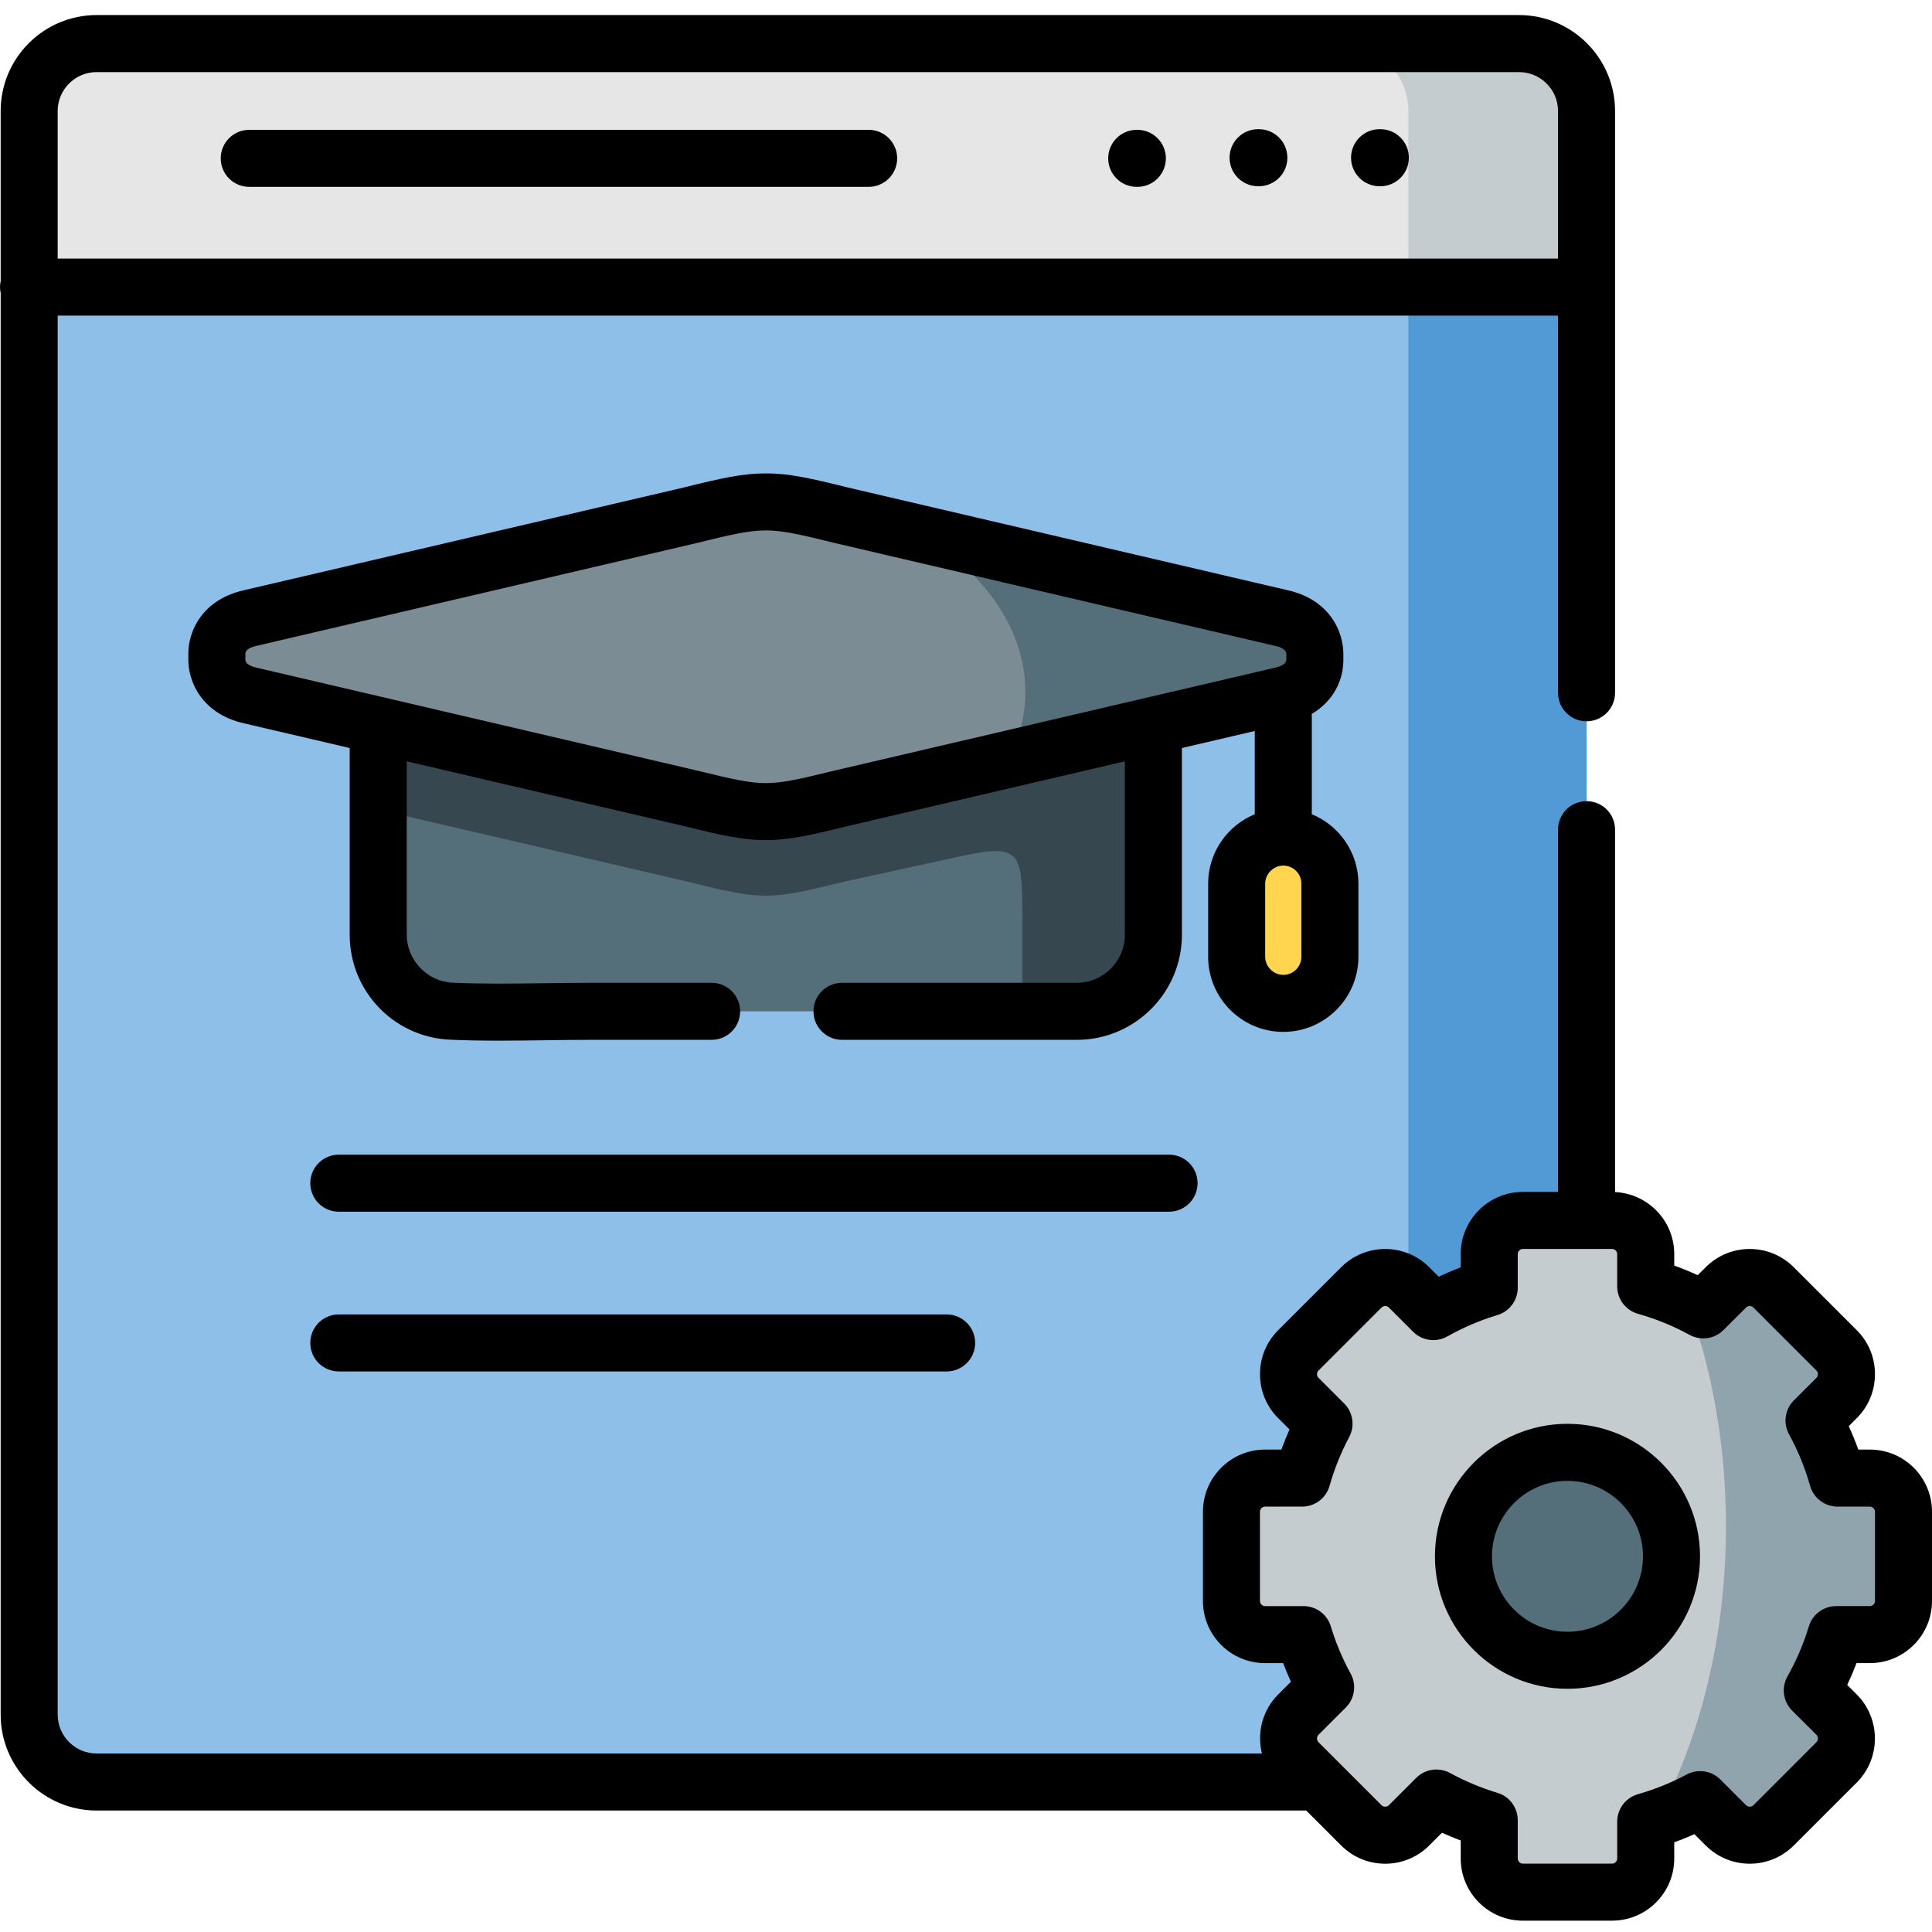 <svg height="511pt" viewBox="0 -3 511.996 511" width="511pt" xmlns="http://www.w3.org/2000/svg"><g fill-rule="evenodd"><path d="m83.754 468.75h318.789c9.848 0 17.902-8.051 17.902-17.867v-424.961c0-9.844-8.055-17.867-17.902-17.867h-376.941c-9.848 0-17.875 8.051-17.875 17.867v424.961c0 9.816 8.055 17.867 17.875 17.867zm0 0" fill="#8ebfe8"/><path d="m120.527 264.508h164.863c.34 0 .68-.031 1.023-.031 10.676-.539 19.242-9.445 19.242-20.254v-67.516l-105.203-31.492-100.219 30.809v68.199c0 10.84 8.625 19.77 19.355 20.254.312 0 .625.031.938.031zm0 0" fill="#546e7a"/><path d="m340.082 218.336c-6.773 0-12.324 5.547-12.324 12.348v19.375c0 6.797 5.551 12.344 12.324 12.344 6.805 0 12.355-5.547 12.355-12.344v-19.375c0-6.801-5.551-12.348-12.355-12.348zm0 0" fill="#ffd54f"/><path d="m202.957 129.508c-5.266 0-10.504 1.168-20.094 3.559l-116.699 27.254c-6.434 1.48-8.996 5.891-8.684 10.215-.312 4.352 2.25 8.734 8.684 10.242l116.699 27.254c9.59 2.359 14.828 3.555 20.094 3.555 5.238 0 10.477-1.195 20.066-3.555l116.703-27.254c6.43-1.508 8.992-5.891 8.707-10.242.285-4.324-2.277-8.734-8.707-10.215l-116.703-27.254c-9.59-2.391-14.828-3.559-20.066-3.559zm0 0" fill="#7c8c94"/><path d="m244.457 138.074c16.879 10.754 27.27 25.492 27.27 41.766 0 1.562-.086 3.098-.285 4.605-.543 4.582-1.934 8.992-4.043 13.203l27.07-6.316 45.258-10.555c.566-.141 1.109-.285 1.594-.457 5.266-1.82 7.398-5.832 7.113-9.785.285-4.324-2.277-8.734-8.707-10.215zm0 0" fill="#546e7a"/><path d="m100.234 211.074 66.574 15.48 16.055 3.754c19.184 4.75 21.004 4.75 40.16 0l16.512-3.613 14.855-3.242c16.254-3.559 16.539-1.141 16.539 16.188v24.867h14.457c.344 0 .684-.031 1.027-.031 10.672-.539 19.238-9.445 19.238-20.254v-55.082c-3.27.855-6.688 1.734-10.215 2.703l-72.414 15.816c-19.156 4.754-20.977 4.754-40.16 0l-82.629-19.203zm0 0" fill="#37474f"/><path d="m7.727 72.578h412.719v-46.656c0-9.844-8.055-17.867-17.902-17.867h-376.941c-9.848 0-17.875 8.051-17.875 17.867zm0 0" fill="#e6e6e6"/><path d="m373.227 72.578h47.219v-46.656c0-9.844-8.055-17.867-17.902-17.867h-47.219c9.848 0 17.902 8.023 17.902 17.867zm0 0" fill="#c4cccf"/><path d="m420.445 72.578h-47.219v264.902c.055.059.113.113.172.172l6.43 6.43c4.668-2.617 9.621-4.75 14.832-6.316v-8.934c0-4.891 4.012-8.902 8.906-8.902h16.879zm0 0" fill="#519ad6"/><path d="m360.789 337.652-16.738 16.73c-3.441 3.441-3.441 9.133 0 12.574l6.832 6.828c-2.418 4.551-4.383 9.387-5.809 14.422h-9.816c-4.898 0-8.91 4.012-8.91 8.906v23.672c0 4.891 4.012 8.902 8.91 8.902h10.188c1.48 4.895 3.445 9.559 5.863 13.969l-7.258 7.258c-3.445 3.469-3.445 9.133 0 12.602l16.734 16.73c3.477 3.469 9.141 3.469 12.609 0l7.258-7.258c4.414 2.418 9.109 4.383 14.004 5.863v10.184c0 4.895 4.016 8.906 8.91 8.906h23.652c4.898 0 8.91-4.012 8.91-8.906v-9.785c5.066-1.453 9.906-3.414 14.43-5.832l6.832 6.828c3.473 3.469 9.137 3.469 12.609 0l16.734-16.73c3.445-3.469 3.445-9.133 0-12.602l-6.461-6.43c2.621-4.637 4.754-9.617 6.32-14.797h8.938c4.895 0 8.91-4.012 8.91-8.902v-23.672c0-4.895-4.016-8.906-8.91-8.906h-8.566c-1.512-5.348-3.617-10.469-6.234-15.246l6.008-6.004c3.441-3.445 3.441-9.133 0-12.574l-16.738-16.73c-3.473-3.473-9.137-3.473-12.609 0l-6.004 5.977c-4.781-2.617-9.906-4.727-15.258-6.234v-8.562c0-4.895-4.012-8.906-8.906-8.906h-23.656c-4.895 0-8.906 4.012-8.906 8.906v8.934c-5.211 1.562-10.164 3.699-14.832 6.316l-6.43-6.43c-3.473-3.473-9.137-3.473-12.609 0zm0 0" fill="#c4cccf"/><path d="m457.395 337.652-6.008 5.977c-1.395-.742-2.789-1.48-4.242-2.137 6.52 17.641 10.25 37.926 10.25 59.492 0 29.301-6.863 56.188-18.273 77.328 3.984-1.309 7.797-2.93 11.441-4.895l6.832 6.828c3.473 3.473 9.137 3.473 12.609 0l16.734-16.73c3.445-3.469 3.445-9.133 0-12.602l-6.461-6.43c2.617-4.637 4.754-9.617 6.32-14.793h8.934c4.898 0 8.91-4.012 8.91-8.906v-23.672c0-4.891-4.012-8.902-8.91-8.902h-8.566c-1.508-5.352-3.613-10.473-6.23-15.25l6.004-6.004c3.445-3.441 3.445-9.133 0-12.574l-16.734-16.73c-3.477-3.473-9.141-3.473-12.609 0zm0 0" fill="#90a4ae"/><path d="m415.383 436.488c15.195 0 27.578-12.375 27.578-27.539 0-15.191-12.383-27.566-27.578-27.566-15.172 0-27.555 12.375-27.555 27.566 0 15.164 12.383 27.539 27.555 27.539zm0 0" fill="#546e7a"/></g><path d="m320.172 230.684v19.375c0 10.973 8.934 19.902 19.91 19.902 10.98 0 19.91-8.93 19.91-19.902v-19.375c0-8.301-5.113-15.426-12.352-18.406v-26.59c5.48-3.25 8.613-8.734 8.359-15.164.246-7.102-4.117-15.16-14.559-17.562l-116.645-27.242c-10.277-2.559-15.793-3.766-21.84-3.766-6.07 0-11.59 1.207-21.867 3.766l-116.621 27.238c-10.492 2.414-14.832 10.469-14.555 17.578-.27 7.094 4.059 15.148 14.531 17.602l28.23 6.594v49.488c0 14.922 11.672 27.137 26.57 27.809 4.223.191 8.59.254 12.984.254 4.172 0 8.367-.055 12.496-.109 4.117-.059 8.004-.109 11.836-.109h32.023c4.172 0 7.555-3.383 7.555-7.555 0-4.176-3.383-7.559-7.555-7.559h-32.023c-3.934 0-8.055.055-12.039.109-8.262.109-16.809.223-24.594-.133-6.691-.301-12.137-6-12.137-12.707v-45.961l73.266 17.113c9.793 2.41 15.637 3.773 21.902 3.773 6.23 0 12.078-1.363 21.785-3.754l73.352-17.133v45.965c0 7.016-5.699 12.727-12.707 12.727h-62.25c-4.176 0-7.559 3.383-7.559 7.559 0 4.172 3.383 7.555 7.559 7.555h62.25c15.34 0 27.824-12.488 27.824-27.84v-49.492l19.312-4.512v22.059c-7.242 2.98-12.355 10.105-12.355 18.406zm24.707 19.375c0 2.641-2.152 4.789-4.797 4.789-2.598 0-4.797-2.195-4.797-4.789v-19.375c0-2.598 2.199-4.793 4.797-4.793 2.645 0 4.797 2.148 4.797 4.793zm-123.66-49.363c-9.426 2.32-14 3.336-18.262 3.336-4.285 0-8.863-1.016-18.375-3.359l-116.695-27.254c-2.984-.699-2.895-1.934-2.867-2.34.027-.363.027-.727 0-1.09-.027-.402-.117-1.625 2.863-2.309l116.699-27.254c.035-.008.074-.02.109-.027 9.09-2.262 13.855-3.332 18.27-3.332 4.383 0 9.145 1.07 18.238 3.332.035.012.07.02.105.027l116.727 27.262c2.973.684 2.891 1.938 2.863 2.352-.023.328-.023.66 0 .988.031.461.109 1.688-2.887 2.391zm0 0"/><path d="m89.789 344.832c-4.176 0-7.559 3.383-7.559 7.559 0 4.172 3.383 7.555 7.559 7.555h161.074c4.172 0 7.559-3.383 7.559-7.555 0-4.176-3.387-7.559-7.559-7.559zm0 0"/><path d="m317.367 310.055c0-4.172-3.383-7.559-7.559-7.559h-220.02c-4.176 0-7.559 3.387-7.559 7.559 0 4.176 3.383 7.559 7.559 7.559h220.02c4.176 0 7.559-3.383 7.559-7.559zm0 0"/><path d="m495.535 380.652h-3.062c-.762-2.102-1.609-4.172-2.539-6.203l2.148-2.148c3.094-3.094 4.797-7.223 4.797-11.633 0-4.41-1.703-8.539-4.797-11.633l-16.738-16.727c-6.422-6.422-16.871-6.418-23.281-.016l-2.152 2.141c-2.035-.934-4.113-1.785-6.223-2.543v-3.059c0-8.812-6.969-16.012-15.684-16.422v-96.043c0-4.172-3.383-7.555-7.555-7.555-4.176 0-7.559 3.383-7.559 7.555v96.004h-9.32c-9.082 0-16.469 7.383-16.469 16.461v3.527c-1.965.746-3.91 1.574-5.828 2.48l-2.535-2.531c-6.418-6.418-16.871-6.418-23.293 0l-16.734 16.727c-3.094 3.094-4.801 7.227-4.801 11.633 0 4.41 1.707 8.543 4.801 11.633l3.02 3.02c-.781 1.754-1.5 3.535-2.152 5.332h-4.32c-9.078 0-16.469 7.383-16.469 16.461v23.672c0 9.078 7.391 16.461 16.469 16.461h4.789c.633 1.664 1.32 3.309 2.062 4.926l-3.422 3.418c-4.191 4.223-5.602 10.188-4.266 15.605h-308.82c-5.688 0-10.316-4.625-10.316-10.309v-370.75h397.605v99.957c0 4.176 3.383 7.559 7.555 7.559 4.176 0 7.559-3.383 7.559-7.559v-154.172c0-14.02-11.422-25.426-25.461-25.426h-376.941c-14.023 0-25.43 11.406-25.43 25.426v45.066c-.109.516-.172 1.047-.172 1.59 0 .547.062 1.078.172 1.594v376.715c0 14.016 11.406 25.422 25.43 25.422h320.555l9.289 9.281c6.422 6.422 16.875 6.422 23.293 0l3.406-3.402c1.625.742 3.277 1.434 4.957 2.07v4.777c0 9.078 7.387 16.461 16.465 16.461h23.652c9.082 0 16.469-7.383 16.469-16.461v-4.301c1.809-.656 3.59-1.379 5.344-2.16l3.016 3.016c6.426 6.418 16.875 6.418 23.297 0l16.758-16.75c6.359-6.41 6.359-16.84-.035-23.285l-2.535-2.523c.895-1.895 1.715-3.828 2.465-5.789h3.535c9.078 0 16.465-7.383 16.465-16.461v-23.668c.004-9.078-7.383-16.461-16.461-16.461zm-469.934-365.043h376.941c5.707 0 10.348 4.625 10.348 10.312v39.102h-397.605v-39.102c0-5.688 4.629-10.312 10.316-10.312zm471.285 405.176c0 .719-.633 1.348-1.355 1.348h-8.934c-3.332 0-6.273 2.18-7.234 5.367-1.398 4.617-3.305 9.078-5.668 13.266-1.672 2.961-1.16 6.676 1.25 9.074l6.426 6.395c.52.523.52 1.438.023 1.938l-16.734 16.73c-.523.52-1.402.52-1.926 0l-6.832-6.832c-2.352-2.352-5.965-2.891-8.902-1.32-4.078 2.18-8.438 3.941-12.949 5.234-3.242.926-5.48 3.895-5.48 7.266v9.785c0 .719-.629 1.348-1.348 1.348h-23.656c-.719 0-1.352-.629-1.352-1.348v-10.184c0-3.332-2.18-6.273-5.371-7.234-4.395-1.328-8.621-3.098-12.559-5.254-1.141-.629-2.391-.93-3.629-.93-1.957 0-3.891.758-5.344 2.211l-7.258 7.254c-.523.52-1.402.523-1.926 0l-11.18-11.172c-.191-.215-.395-.418-.609-.613l-4.926-4.922c-.516-.52-.516-1.434-.02-1.934l7.258-7.254c2.375-2.375 2.898-6.035 1.281-8.98-2.168-3.957-3.938-8.172-5.254-12.523-.965-3.188-3.902-5.367-7.234-5.367h-10.191c-.719 0-1.352-.633-1.352-1.348v-23.672c0-.719.633-1.348 1.352-1.348h9.82c3.383 0 6.355-2.246 7.273-5.504 1.254-4.441 3.008-8.789 5.207-12.934 1.559-2.934 1.02-6.543-1.332-8.891l-6.828-6.828c-.32-.32-.371-.727-.371-.941 0-.215.051-.621.371-.941l16.734-16.73c.523-.52 1.406-.52 1.926 0l6.434 6.43c2.395 2.395 6.086 2.902 9.035 1.25 4.266-2.395 8.746-4.301 13.309-5.672 3.195-.961 5.383-3.902 5.383-7.238v-8.934c0-.719.633-1.348 1.352-1.348h23.656c.719 0 1.348.629 1.348 1.348v8.562c0 3.387 2.25 6.359 5.508 7.277 4.75 1.336 9.352 3.215 13.68 5.586 2.938 1.605 6.586 1.09 8.957-1.273l6.02-5.988c.523-.52 1.402-.52 1.922 0l16.738 16.73c.32.32.367.727.367.941 0 .215-.047.621-.367.941l-6.004 6.004c-2.375 2.375-2.902 6.031-1.285 8.977 2.367 4.324 4.246 8.926 5.586 13.672.918 3.254 3.891 5.504 7.273 5.504h8.566c.723 0 1.355.633 1.355 1.348zm0 0"/><path d="m365.598 45.855h.199c4.176 0 7.559-3.383 7.559-7.559s-3.387-7.559-7.559-7.559h-.199c-4.172 0-7.559 3.383-7.559 7.559s3.387 7.559 7.559 7.559zm0 0"/><path d="m333.406 45.855h.199c4.176 0 7.559-3.383 7.559-7.559s-3.383-7.559-7.559-7.559h-.199c-4.176 0-7.559 3.383-7.559 7.559s3.383 7.559 7.559 7.559zm0 0"/><path d="m301.242 46.023h.172c4.172 0 7.555-3.383 7.555-7.555 0-4.176-3.383-7.559-7.555-7.559h-.172c-4.176 0-7.559 3.383-7.559 7.559 0 4.172 3.387 7.555 7.559 7.555zm0 0"/><path d="m66.051 46.023h164.148c4.172 0 7.555-3.383 7.555-7.555 0-4.176-3.383-7.559-7.555-7.559h-164.148c-4.176 0-7.559 3.383-7.559 7.559 0 4.172 3.383 7.555 7.559 7.555zm0 0"/><path d="m415.383 373.824c-19.363 0-35.113 15.758-35.113 35.125 0 19.352 15.75 35.098 35.113 35.098 19.375 0 35.137-15.746 35.137-35.098 0-19.367-15.762-35.125-35.137-35.125zm0 55.109c-11.027 0-19.996-8.965-19.996-19.984 0-11.035 8.969-20.012 19.996-20.012 11.039 0 20.023 8.977 20.023 20.012-.004 11.02-8.984 19.984-20.023 19.984zm0 0"/></svg>